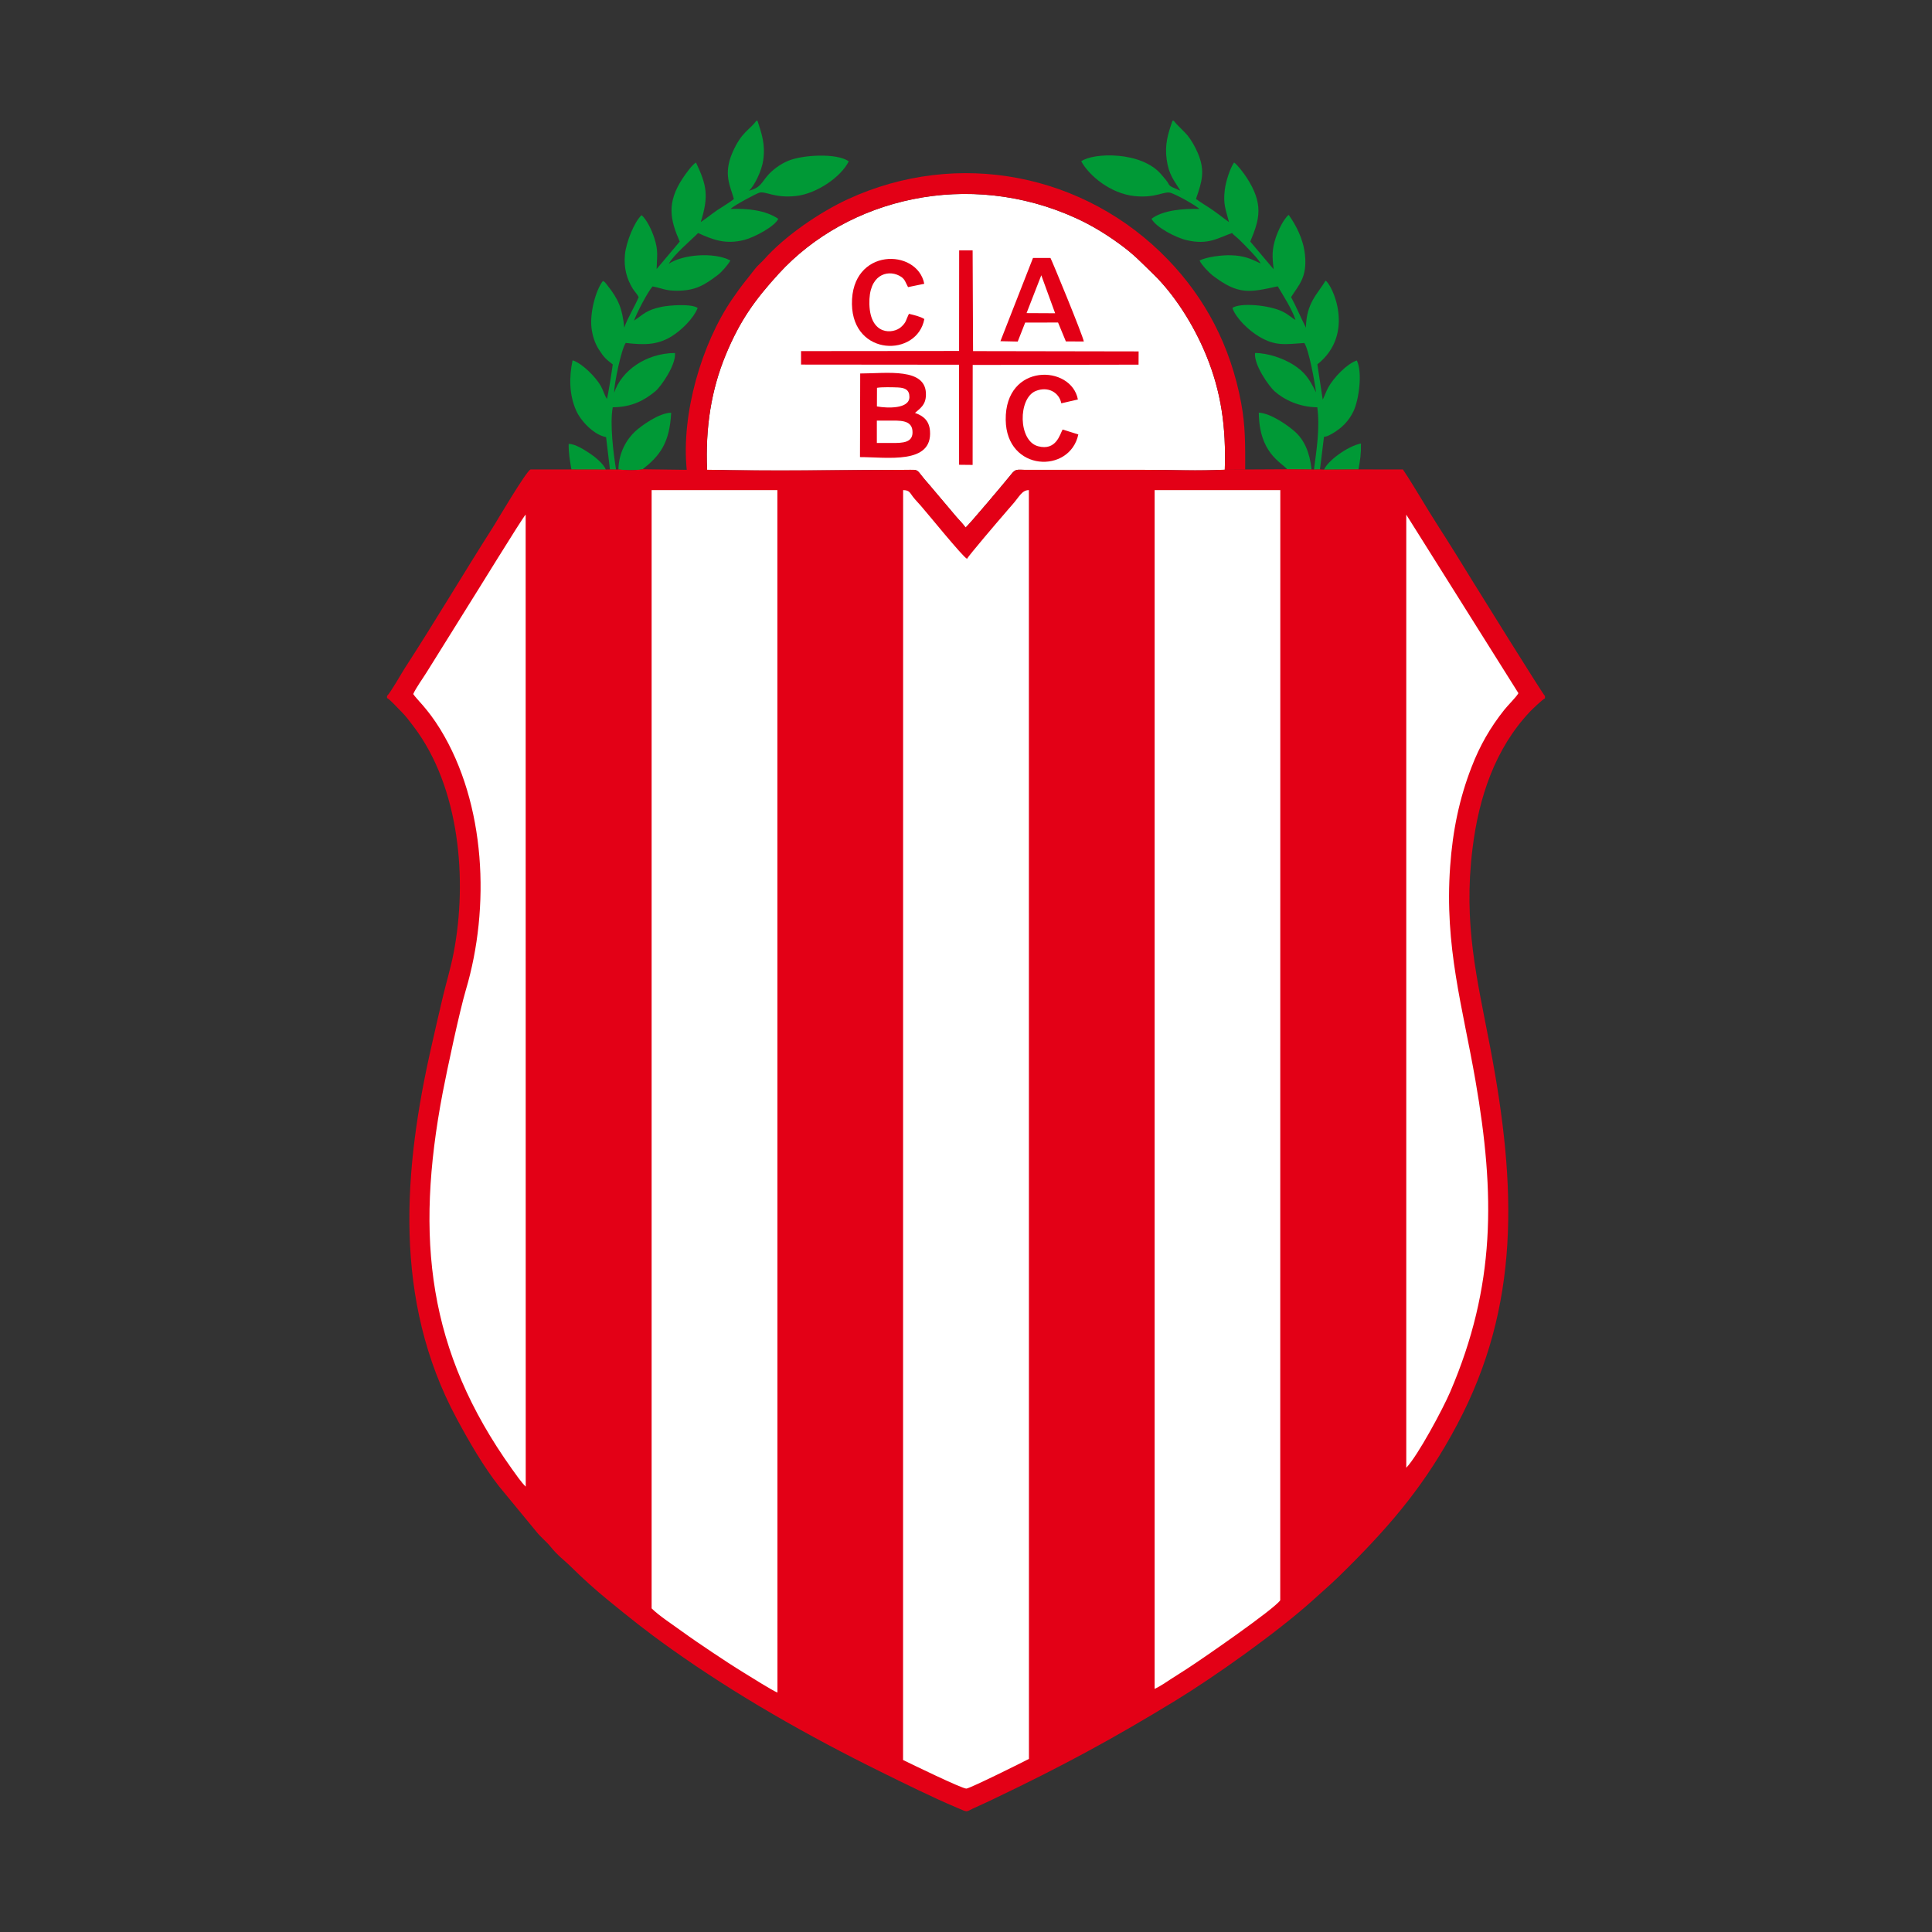 <?xml version="1.0" encoding="utf-8"?>
<!-- Created by @FCLOGO 2025-2-8 GMT+8 16:02:47 . https://fclogo.top/ -->
<!-- FOR PERSONAL USE ONLY NOT FOR COMMERCIAL USE -->
<svg version="1.1" xmlns="http://www.w3.org/2000/svg" xmlns:xlink="http://www.w3.org/1999/xlink" x="0px" y="0px"
	 viewBox="0 0 800 800" style="enable-background:new 0 0 800 800;" xml:space="preserve">
<rect x="0" y="0" width="800" height="800" fill="#333333" stroke="none"/>
<g>
	<g>
		<g>
			<g>
				<path style="fill-rule:evenodd;clip-rule:evenodd;fill:#009936;" d="M252.557,194.43l2.548,0.03
					c-1.109-6.685-2.638-18.976-1.379-25.81c7.974-0.06,13.25-2.968,17.687-6.685
					c2.218-1.859,8.514-10.732,8.094-15.798c-12.111,0.09-22.243,7.404-25.211,16.488
					c0.03-3.957,2.938-17.926,4.796-20.654c7.314,0.839,12.92,0.989,18.856-2.638
					c4.047-2.458,9.113-7.314,10.942-11.841c-2.548-1.829-11.811-1.139-15.049-0.45
					c-6.385,1.379-7.344,3.058-11.301,5.696c1.079-3.178,5.606-11.781,7.644-14.149
					c3.687,0.629,5.156,1.739,9.833,1.769c7.914,0.03,11.571-2.278,17.177-6.505c1.589-1.169,4.197-4.167,5.246-6.025
					c-6.865-3.597-19.875-2.488-25.511,1.379c1.889-3.657,9.593-10.102,12.141-12.74
					c6.025,2.728,11.242,4.826,19.036,2.878c4.197-1.049,12.89-5.696,14.149-8.783
					c-5.336-3.567-12.56-4.317-19.785-4.077c1.709-1.619,10.702-6.355,11.931-6.715
					c2.668-0.779,6.235,2.368,15.258,1.349c8.454-0.929,18.586-7.824,21.794-14.359
					c-5.066-3.507-19.006-2.668-24.911-0.27c-3.627,1.469-6.775,3.957-8.663,6.145
					c-2.638,2.998-2.818,4.976-7.734,6.325c2.218-2.068,5.276-8.184,5.905-12.74
					c0.899-6.565-0.629-10.822-2.398-16.248h-0.48c-2.638,3.777-6.175,4.527-9.953,13.34
					c-3.807,8.903-0.779,13.76,0.659,19.036c-1.139,1.109-5.306,3.567-6.895,4.646
					c-2.518,1.709-4.317,3.328-6.805,4.916c3.357-10.852,2.488-15.139-1.978-24.641
					c-1.559,0.869-4.047,4.347-5.396,6.355c-6.955,10.372-5.246,17.417-1.349,26.38l-9.563,11.361
					c0.12-5.396,0.809-7.464-0.989-12.92c-1.139-3.447-3.088-7.464-5.216-9.383
					c-2.998,2.608-6.445,11.242-6.925,16.368c-0.48,5.366,0.659,9.893,3.297,14.149
					c0.809,1.259,1.769,2.098,2.398,3.417c-1.619,3.927-4.467,8.364-5.965,12.62
					c-0.839-7.944-2.308-11.601-7.105-17.657c-0.959-1.199-0.779-1.139-1.739-1.649
					c-3.088,3.987-5.426,13.31-4.736,19.305c0.39,3.417,1.439,6.565,3.088,9.113
					c2.188,3.387,2.878,3.897,5.726,6.145c-0.3,2.398-1.919,12.74-2.428,14.329
					c-0.959-1.559-1.559-3.657-2.458-5.306c-2.098-3.777-7.794-9.503-11.751-10.732
					c-1.499,7.105-1.379,14.209,1.409,20.654c1.889,4.377,7.344,10.222,12.47,11.152L252.557,194.43z"/>
				<path style="fill-rule:evenodd;clip-rule:evenodd;fill:#009936;" d="M256.064,194.43
					c2.398,0.33,7.674,0.42,10.012-0.09c7.105-5.636,11.181-10.732,11.841-23.442
					c-5.096,0.06-12.441,5.486-14.869,7.704C259.541,181.84,256.214,187.296,256.064,194.43z"/>
				<path style="fill-rule:evenodd;clip-rule:evenodd;fill:#009936;" d="M236.609,194.46l14.269,0.03
					c-0.899-2.368-4.407-5.246-6.535-6.655c-1.829-1.229-6.205-4.137-8.873-4.017
					C235.41,187.865,236.009,190.683,236.609,194.46z"/>
			</g>
			<g>
				<path style="fill-rule:evenodd;clip-rule:evenodd;fill:#009936;" d="M544.086,194.46l2.488-0.06l1.559-12.71
					c0.39-1.919-0.659,0.3,3.447-2.098c3.777-2.188,6.895-5.036,8.963-9.503
					c2.128-4.617,3.717-15.858,1.289-20.834c-4.197,1.439-9.593,7.135-11.811,11.152
					c-0.869,1.559-1.559,3.627-2.308,5.066l-2.218-14.599c16.038-12.74,5.965-33.245,3.388-34.654
					c-3.357,5.606-7.974,9.233-8.124,19.455c-2.098-4.077-3.897-8.484-6.145-12.65
					c3.028-4.886,6.715-8.004,5.756-17.477c-0.69-6.715-3.837-12.47-6.745-16.577
					c-2.278,1.859-4.467,6.745-5.366,9.473c-1.619,4.856-1.499,7.794-0.869,13.04l-9.683-11.451
					c3.987-9.473,5.546-15.648-1.529-26.56c-1.169-1.799-3.927-5.426-5.186-6.175
					c-1.649,2.398-3.417,7.764-3.837,11.331c-0.749,6.115,0.45,8.124,1.739,13.34
					c-2.368-1.709-4.287-3.268-6.685-4.946c-2.338-1.649-4.706-2.938-6.985-4.646
					c2.428-7.015,3.957-11.541,0.749-19.036c-1.169-2.758-2.698-5.306-4.227-7.255
					c-1.289-1.589-4.497-4.407-5.726-6.085h-0.51c-1.859,5.336-3.268,9.773-2.428,15.948
					c0.869,6.475,3.148,8.843,5.696,13.01c-6.145-2.548-3.657-1.649-6.205-4.706
					c-0.749-0.899-1.019-1.199-1.679-1.978c-8.214-9.743-28.179-9.113-33.185-5.486
					c3.297,5.965,12.111,13.4,22.213,14.419c9.053,0.899,12.231-2.368,15.139-1.259
					c3.357,1.319,9.263,4.646,11.631,6.565c-6.715-0.18-15.109,0.48-19.875,4.077
					c1.769,3.447,9.863,7.764,14.599,8.873c8.933,2.068,12.92-0.929,18.736-2.968
					c0.989,1.109,2.038,1.769,3.118,2.848c1.829,1.799,8.094,8.064,8.723,9.743
					c-4.047-1.948-6.895-3.237-12.261-3.387c-3.747-0.12-9.982,0.659-13.01,2.158
					c0.69,1.739,4.077,5.216,5.456,6.265c10.672,8.064,15.079,7.015,26.92,4.437
					c2.068,3.537,5.936,9.443,7.345,13.939c-0.899-0.48-1.889-1.349-2.728-1.889
					c-0.989-0.69-1.499-1.049-2.548-1.559c-5.666-2.788-17.687-3.807-20.864-1.529
					c1.499,4.287,6.775,9.293,11.002,11.811c6.835,4.107,10.852,3.208,18.796,2.698
					c1.889,2.848,4.377,16.428,4.826,20.445c-2.728-5.576-4.646-8.454-9.443-11.481
					c-3.957-2.488-10.222-4.796-15.798-4.826c-0.54,4.976,5.905,13.939,8.064,15.828
					c3.957,3.537,10.312,6.595,17.717,6.655C546.604,177.194,545.165,186.217,544.086,194.46z"/>
				<path style="fill-rule:evenodd;clip-rule:evenodd;fill:#009936;" d="M533.024,194.34l10.072,0.09
					c-0.749-7.165-3.118-12.411-7.015-15.798c-2.608-2.278-9.623-7.464-14.839-7.764
					C521.393,187.446,530.266,191.223,533.024,194.34z"/>
				<path style="fill-rule:evenodd;clip-rule:evenodd;fill:#009936;" d="M548.253,194.49l14.269-0.09
					c0.69-4.137,1.109-6.205,1.019-10.762C557.905,184.778,549.692,190.893,548.253,194.49z"/>
			</g>
		</g>
		<g>
			<path style="fill-rule:evenodd;clip-rule:evenodd;fill:#FFFFFF;" d="M292.786,194.55
				c26.2,0.57,55.218,0.09,81.958,0.03c6.775-0.03,3.867-0.659,10.042,6.175l11.271,13.34
				c1.349,1.499,2.788,2.998,3.777,4.377c1.409-1.139,16.847-19.455,18.856-22.033
				c1.919-2.428,2.458-1.889,6.115-1.859h49.223c10.732,0,22.543,0.48,33.125-0.06
				c0.6-17.837-1.529-32.405-7.674-47.364c-5.426-13.28-13.64-25.631-21.794-33.544
				c-5.246-5.066-8.064-8.274-14.569-12.92c-5.186-3.747-10.972-7.344-17.537-10.342
				c-44.516-20.325-94.488-8.364-123.147,22.993c-9.713,10.642-15.948,19.186-21.883,33.485
				C294.495,161.456,292.067,176.984,292.786,194.55z"/>
			<path style="fill-rule:evenodd;clip-rule:evenodd;fill:#E30016;" d="M284.363,194.58h8.424
				c-0.749-17.567,1.709-33.125,7.764-47.724c5.936-14.299,12.171-22.843,21.883-33.485
				c28.658-31.386,78.63-43.347,123.147-23.023c6.565,2.998,12.351,6.595,17.537,10.342
				c6.505,4.676,9.323,7.884,14.569,12.95c8.154,7.914,16.368,20.265,21.794,33.545
				c6.115,14.929,8.274,29.528,7.674,47.364l8.454-0.09c0-10.102,0.15-17.896-1.679-27.669
				c-4.407-23.652-14.899-43.287-30.217-59.205c-34.384-35.763-87.084-46.105-132.649-25.091
				c-11.721,5.426-26.05,15.228-34.624,24.881c-1.139,1.289-2.698,2.518-3.807,3.957
				c-4.047,5.276-4.916,5.905-9.533,12.65C290.508,142.42,282.024,171.378,284.363,194.58z"/>
			<g>
				<path style="fill-rule:evenodd;clip-rule:evenodd;fill:#E30016;" d="M397.137,145.328l-65.44,0.06v5.576l65.41,0.06
					l0.03,41.429l5.606,0.06l0.03-41.399l68.678-0.12l0.03-5.486l-68.558-0.12l-0.18-41.698h-5.576L397.137,145.328z
					"/>
				<g>
					<path style="fill-rule:evenodd;clip-rule:evenodd;fill:#E30016;" d="M446.51,179.892l-6.505-2.038
						c-1.079,1.859-2.638,8.963-10.162,6.925c-8.304-2.218-8.334-19.845-0.989-22.873
						c5.186-2.098,9.743,0.659,10.612,5.096l6.865-1.589c-2.698-14.449-30.187-15.288-29.887,8.454
						C416.712,195.39,443.032,196.289,446.51,179.892z"/>
					<path style="fill-rule:evenodd;clip-rule:evenodd;fill:#E30016;" d="M382.748,132.108
						c-1.709-1.079-4.167-1.619-6.355-2.158l-0.3,0.57c-0.989,2.068-0.809,2.938-2.968,4.886
						c-3.297,2.968-12.77,3.597-13.13-9.443c-0.36-12.171,7.344-14.329,12.231-11.871
						c2.518,1.289,2.428,2.338,3.777,4.796l6.715-1.379c-2.878-14.779-30.307-15.079-29.947,8.454
						C353.131,147.696,379.78,147.936,382.748,132.108z"/>
					<path style="fill-rule:evenodd;clip-rule:evenodd;fill:#E30016;" d="M385.086,178.393
						c-0.33-4.257-2.818-6.235-6.205-7.404c2.038-1.889,4.407-3.148,4.527-7.375
						c0.36-11.631-16.368-8.963-27.219-8.963l-0.09,34.624C367.34,189.274,386.166,192.452,385.086,178.393z
						 M363.143,160.586c1.919-0.36,6.505-0.24,8.693-0.15c2.908,0.15,4.766,0.959,4.736,4.017
						c-0.09,4.916-9.143,4.617-13.46,3.837L363.143,160.586z M369.438,183.429h-6.355v-9.263h5.126
						c4.137,0,9.233-0.39,9.623,4.197C378.281,183.399,373.755,183.429,369.438,183.429z"/>
					<path style="fill-rule:evenodd;clip-rule:evenodd;fill:#E30016;" d="M434.969,106.807h-7.224l-13.49,34.474
						l7.165,0.15l3.088-7.854l13.61-0.03l3.237,7.824l7.434,0.03C448.218,138.493,435.628,107.946,434.969,106.807z
						 M425.076,129.65l6.1-15.669l5.731,15.729L425.076,129.65z"/>
				</g>
			</g>
		</g>
	</g>
	<g>
		<path style="fill-rule:evenodd;clip-rule:evenodd;fill:#E30016;" d="M160.257,288.169v0.839
			c1.529,0.899,4.347,4.137,5.905,5.636c1.769,1.739,3.537,4.107,5.186,6.295
			c18.976,25.061,22.303,63.402,16.488,93.649c-1.259,6.475-3.058,12.261-4.527,18.466
			c-1.499,6.295-2.938,12.591-4.377,18.976c-12.081,52.55-16.158,106.269,10.072,155.192
			c5.396,10.042,11.181,19.995,17.657,28.269l15.558,18.886c1.769,2.218,3.837,3.747,5.606,5.905
			c3.507,4.317,5.756,5.636,8.663,8.543c4.587,4.557,10.102,9.533,15.109,13.61
			c9.593,7.824,15.498,12.62,26.14,20.205c27.07,19.275,56.687,36.093,87.144,51.111
			c9.922,4.886,20.864,10.342,31.506,14.839c4.976,2.098,3.028,1.769,8.034-0.42
			c2.728-1.199,5.246-2.398,7.854-3.657c27.609-13.19,48.563-24.521,74.493-40.349
			c16.158-9.863,42.028-28.209,56.657-41.369c6.415-5.756,8.334-7.314,14.869-13.85
			c18.616-18.586,32.346-35.013,45.086-59.055c26.08-49.133,24.731-98.236,13.73-155.942
			c-5.516-28.928-11.242-51.171-7.374-82.557c2.608-21.344,9.413-41.459,23.742-56.657
			c0.899-0.959,5.246-5.126,6.265-5.576v-0.929c-0.929-0.779-28.119-44.576-29.468-46.764
			c-4.856-7.884-9.683-15.768-14.659-23.472c-4.976-7.704-9.593-15.918-14.689-23.592l-18.406-0.03l-14.239,0.09
			l-1.739-0.09l-2.488,0.06l-0.929-0.03l-10.072-0.09l-17.447,0.09l-8.484,0.09
			c-10.552,0.54-22.393,0.06-33.095,0.06h-49.223c-3.657-0.03-4.197-0.54-6.115,1.889
			c-2.009,2.548-17.447,20.864-18.856,22.003c-0.959-1.379-2.398-2.878-3.747-4.377l-11.271-13.34
			c-6.205-6.805-3.268-6.205-10.042-6.175c-26.74,0.06-55.788,0.54-81.988-0.03l-8.424,0.03l-18.316-0.24
			c-2.338,0.51-7.584,0.42-10.012,0.09l-0.929,0.03l-2.548-0.03l-1.739,0.03l-14.239-0.03h-16.877
			c-1.619,0.33-14.449,22.123-15.198,23.292c-12.291,19.245-24.611,40.08-36.932,59.055
			C166.222,278.846,161.666,286.91,160.257,288.169z"/>
		<g>
			<path style="fill-rule:evenodd;clip-rule:evenodd;fill:#FFFFFF;" d="M373.935,728.775
				c2.998,1.469,24.551,11.961,26.23,11.841c1.559-0.12,23.052-10.792,25.9-12.291l-0.03-525.381
				c-2.968,0-3.927,2.818-7.135,6.355c-1.319,1.439-1.679,1.978-3.028,3.507
				c-2.368,2.698-14.599,17.057-15.468,18.586c-1.829-0.899-16.338-18.826-19.066-21.913
				c-1.259-1.439-2.128-2.278-3.268-3.717c-1.229-1.529-1.379-2.818-4.107-2.818L373.935,728.775z"/>
			<path style="fill-rule:evenodd;clip-rule:evenodd;fill:#FFFFFF;" d="M269.824,666.003
				c3.088,3.058,8.424,6.505,12.321,9.353c4.227,3.058,8.424,5.905,12.86,8.873
				c4.257,2.848,8.633,5.726,13.22,8.543c2.908,1.769,11.331,7.105,13.7,8.094l-0.03-497.922h-52.071V666.003z"/>
			<path style="fill-rule:evenodd;clip-rule:evenodd;fill:#FFFFFF;" d="M478.106,699.337
				c2.188-0.989,5.066-2.968,6.985-4.227c2.308-1.499,4.527-2.848,6.745-4.317
				c5.756-3.717,35.763-24.431,38.281-28.149l0.03-459.701h-52.041V699.337z"/>
			<path style="fill-rule:evenodd;clip-rule:evenodd;fill:#FFFFFF;" d="M217.693,615.581l-0.03-402.505
				c-1.439,1.469-21.464,34.114-23.382,37.052l-17.477,28.029c-1.709,2.758-4.497,6.565-5.696,9.233
				c1.529,2.338,5.816,5.846,11.181,14.539c18.946,30.877,20.744,73.864,10.612,107.978
				c-2.638,8.933-7.734,32.855-9.593,42.538c-11.541,60.524-6.115,107.109,28.628,155.762
				C213.586,610.485,215.835,613.812,217.693,615.581z"/>
			<path style="fill-rule:evenodd;clip-rule:evenodd;fill:#FFFFFF;" d="M582.307,607.757
				c4.736-4.886,15.168-24.342,18.196-31.416c18.796-43.827,18.646-81.658,10.462-128.842
				c-5.306-30.607-12.89-55.428-10.492-88.703c1.049-14.899,3.837-28.209,8.843-41.099
				c3.477-9.053,7.794-16.488,13.55-23.742c1.439-1.829,5.096-5.426,5.875-6.925l-46.435-73.924V607.757z"/>
		</g>
	</g>
</g>
<g>
</g>
<g>
</g>
<g>
</g>
<g>
</g>
<g>
</g>
<g>
</g>
<g>
</g>
<g>
</g>
<g>
</g>
<g>
</g>
<g>
</g>
<g>
</g>
<g>
</g>
<g>
</g>
<g>
</g>
</svg>
